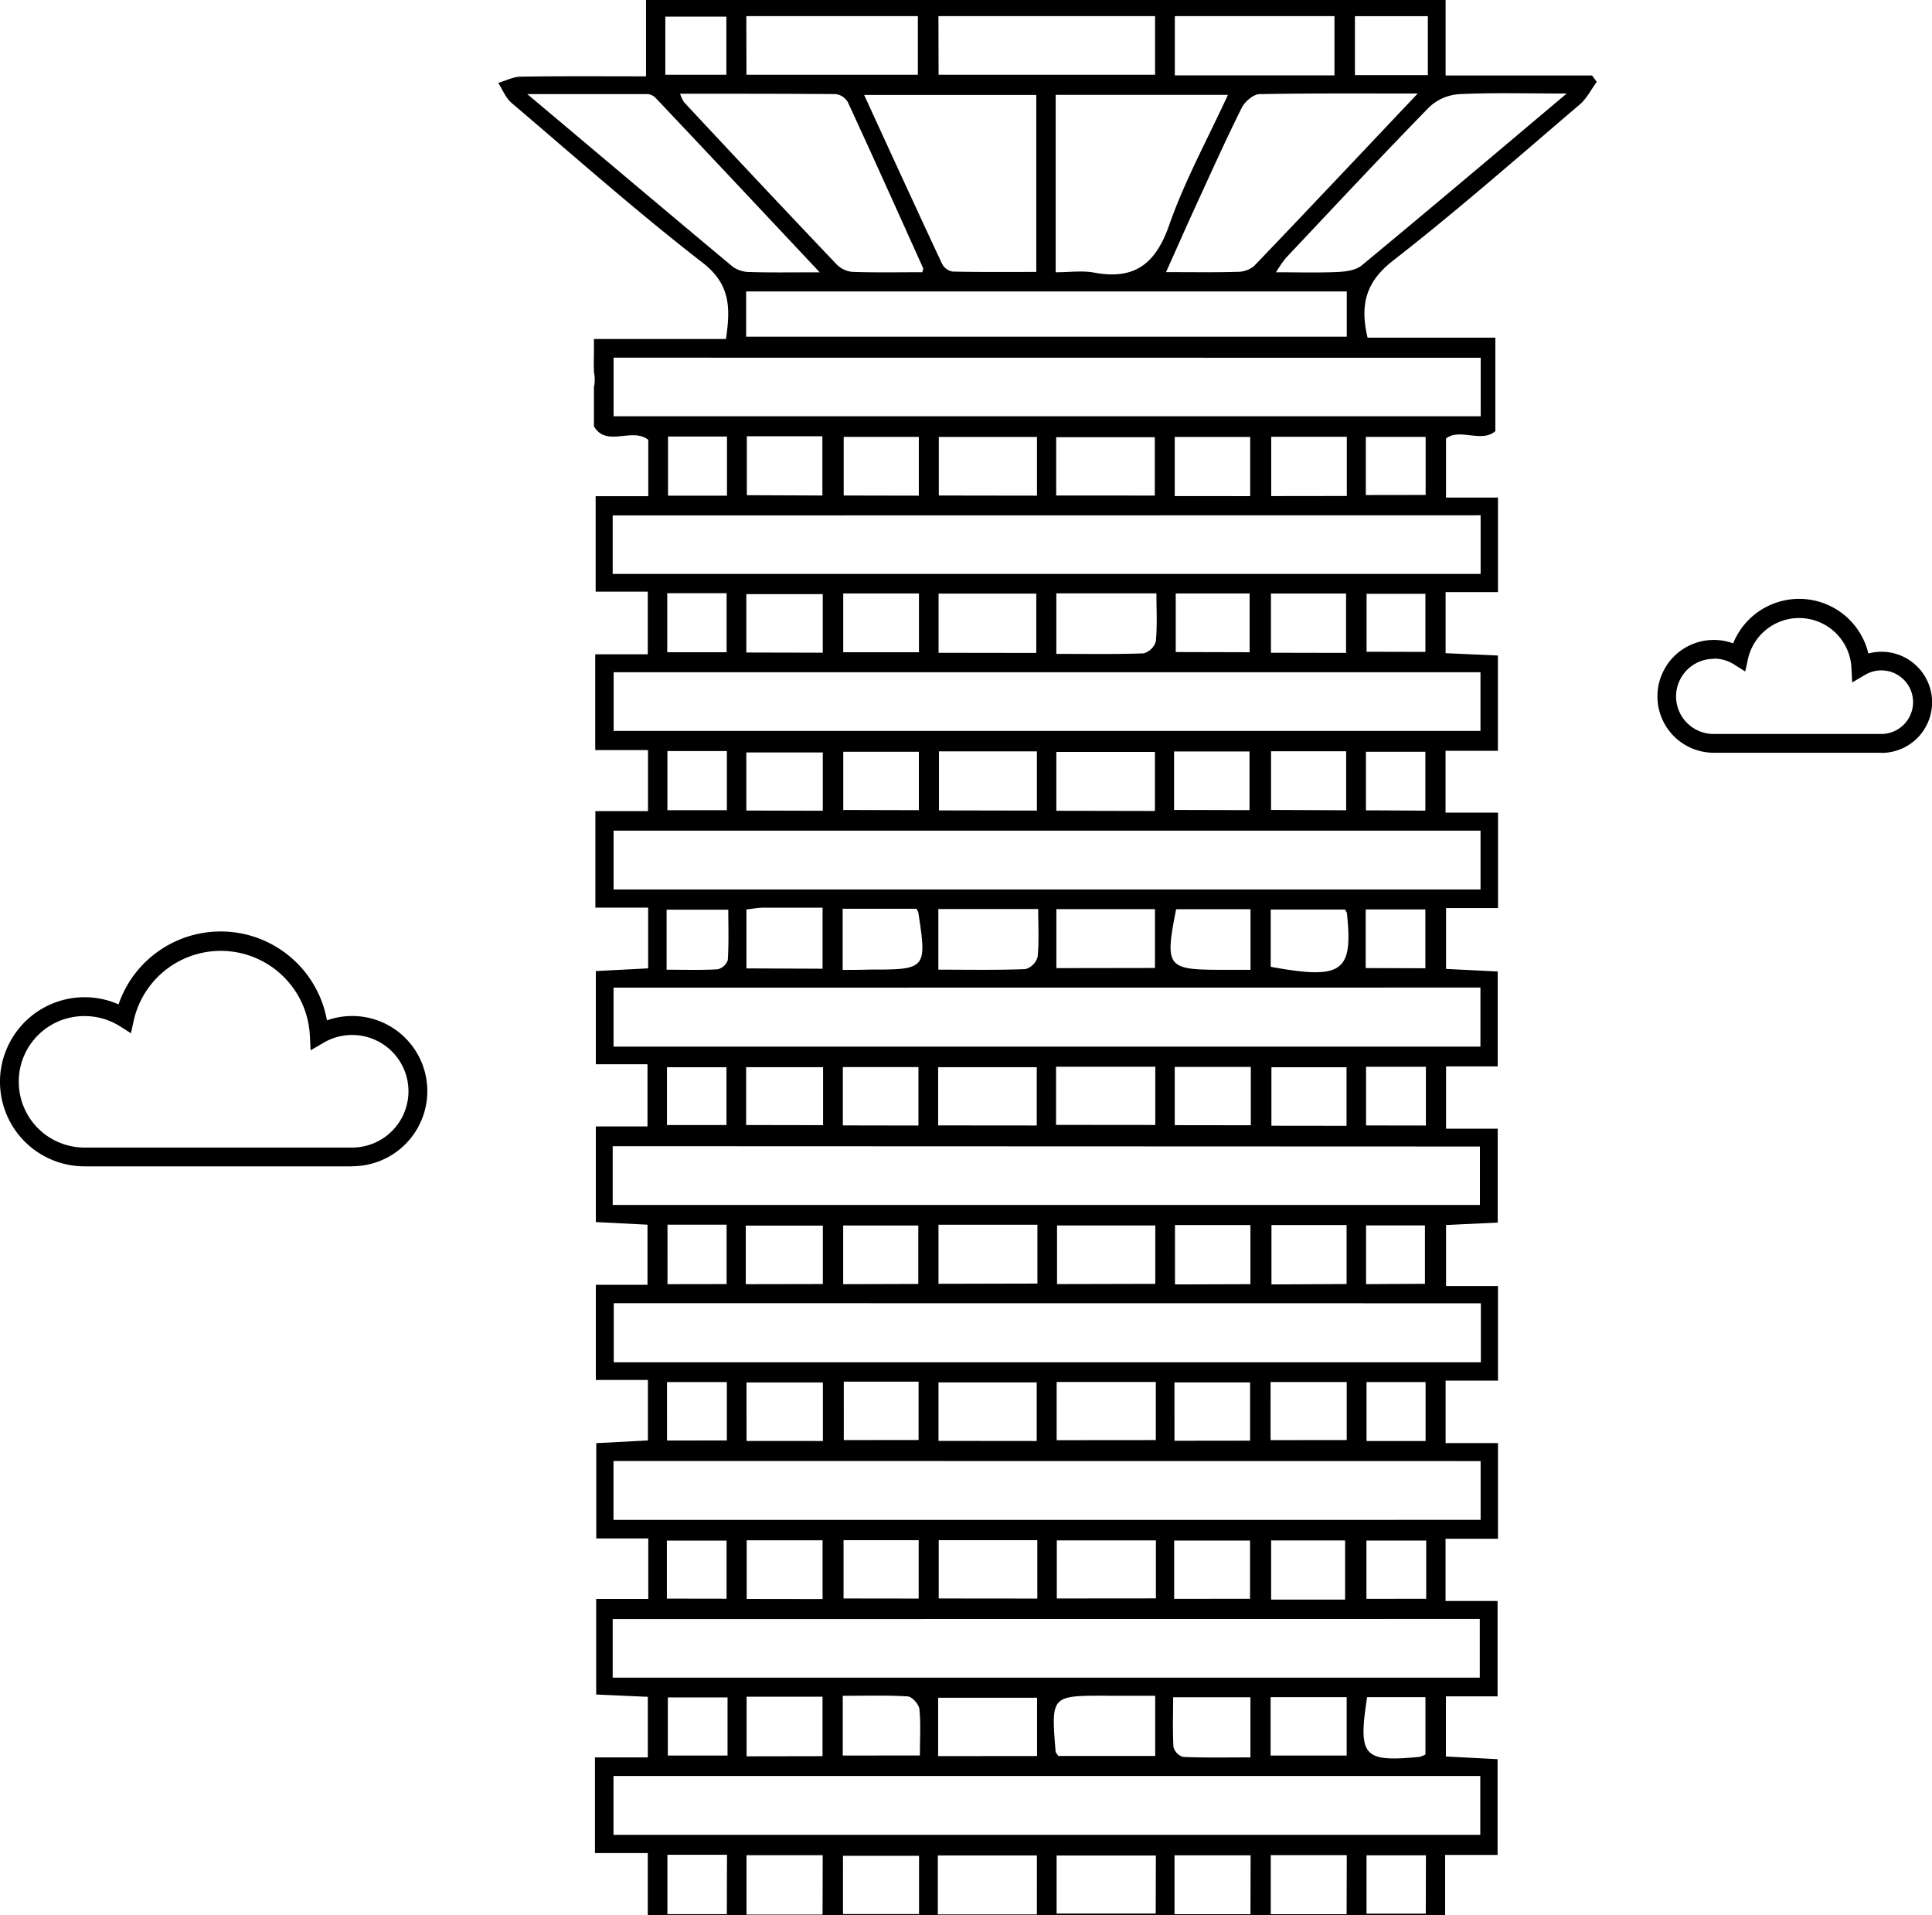 <svg id="Layer_1" data-name="Layer 1" xmlns="http://www.w3.org/2000/svg" viewBox="0 0 411.5 407.92"><defs><style>.cls-1{fill:none;}</style></defs><title>nai</title><path d="M649.3,561V548.16h11.17V527.77l-11-.57V514.39h11V494.08H649.39V480.82h11.17V460.44H649.4v-13.3h11.16V427H649.5v-13l11-.52v-20h-11V380.22h11V360l-11-.55V346.5h11.07V326.16H649.39V313h11.15v-20.3l-11.14-.5v-13h11.16V259.06H649.49V246.49c2.82-2.31,7.58,1,10.51-1.58V225H632.78c-1.64-7-.41-11.85,5.39-16.38C651.81,198,664.84,186.54,678,175.31c1.48-1.27,2.41-3.19,3.6-4.8l-1-1.35h-31.2V153.08H479.1v16.26c-9.34,0-18-.07-26.64.07-1.62,0-3.23.86-4.84,1.33.93,1.44,1.59,3.2,2.85,4.27,13.45,11.44,26.68,23.18,40.65,34,5.93,4.58,6,9.55,5,16.27H468c0,.91,0,1.76,0,2.57,0,1.38-.07,2.64,0,3.85,0,.39,0,.78.1,1.17a7.75,7.75,0,0,1-.1,2.67v8.33c2.66,4.58,8.14.14,11.58,2.89v12H468.37v20.34h11.1v13.34H468.28v20.4h11.24v13H468.31V346.4h11.24v12.93l-11.14.58v19.85h11V393h-11v20.37l11,.56v12.8h-11V447H479.5v12.88l-11,.58v20.3h11.08v12.88h-11.1V514l11,.49v12.9H468.22v20.38h11.25v13.2M630.09,156.53h15.53v12.55H630.09ZM643.46,173c-12.2,12.9-23.46,24.85-34.82,36.71a5.57,5.57,0,0,1-3.53,1.27c-4.8.14-9.62.06-15.25.06,2.28-5.09,4.31-9.7,6.41-14.28,3.18-6.93,6.31-13.9,9.71-20.72.66-1.32,2.47-2.88,3.77-2.91C620.52,172.93,631.29,173,643.46,173ZM538.14,210.24c0,.12-.07.32-.19.82-4.89,0-9.88.1-14.85-.07a5.41,5.41,0,0,1-3.4-1.59q-16.35-17.2-32.53-34.58a8.88,8.88,0,0,1-.82-1.78c11.32,0,22.25,0,33.18.08a3.52,3.52,0,0,1,2.56,1.73C527.52,186.61,532.82,198.43,538.14,210.24ZM525.55,173.3h36.67V211c-6,0-11.91.06-17.84-.08a3.12,3.12,0,0,1-2.2-1.6C536.65,197.52,531.22,185.64,525.55,173.3Zm102.8,41.86v9.63H500.42v-9.63Zm-62-4.09V173.28h36.69c-4.31,9.38-9.21,18.29-12.52,27.76-2.89,8.27-7.39,11.71-16,10.1C572,210.67,569.31,211.07,566.38,211.07Zm25.38-54.56h34v12.62h-34Zm-50.35,0h46.14V169H541.41Zm-40.92,0H537V169H500.49Zm-17.25.11h13V169h-13Zm-29.48,16.5c9.44,0,17.6,0,25.77,0a2.73,2.73,0,0,1,1.69.87c11.36,12,22.7,24.1,34.9,37.09-5.92,0-10.4.08-14.87-.06a6.3,6.3,0,0,1-3.64-1.12C483.32,198,469.12,186,453.76,173.08Zm42.58,387.66H483.65V548.13h12.69Zm20.39.09H500.5V548.22h16.23Zm20.55-.11h-16.2V548.35h16.2Zm25.1.08h-21.1V548.27h21.1Zm25.31-.19H566.55V548.29h21.14Zm20.18.14H591.66V548.24h16.21Zm20.48,0H612.16V548.21h16.19Zm16.86-.12H632.56V548.24h12.65Zm11.61-29.32v12.53H472.17V531.35ZM483.74,527V514.62h12.72V527Zm16.78.16V514.47h16.17v12.66ZM521,527V514.27c4.68,0,9.27-.15,13.83.13.92.05,2.38,1.67,2.49,2.68.32,3.11.11,6.27.11,9.9Zm20.32.12V514.68h21.07V527.1Zm35.73-12.85h10.5v12.81H566.91c-.25-.4-.56-.67-.58-1C565.37,514.24,565.38,514.24,577.08,514.25Zm14.29.31h16.49v12.81c-4.85,0-9.59.1-14.32-.1a3,3,0,0,1-2.07-2.1C591.24,521.74,591.37,518.29,591.37,514.56ZM612.13,527V514.56h16.2V527Zm20.55-12.44h12.43v12.21a6,6,0,0,1-1.25.51C631.86,528.43,630.74,527.19,632.68,514.58Zm24-16.65v12.49H472V497.93Zm-173.14-4.34V481.21h12.71v12.38Zm17,.07V481.15H516.7v12.51Zm20.63-.1V481.13h16v12.43Zm20.27,0V481.13h21v12.43Zm25.15,0V481.17h21.11v12.35Zm25,.08V481.2h16.16v12.4Zm20.65.16v-12.6H628v12.6Zm20.3-.16V481.2h12.73v12.4Zm24.32-29.34v12.52H472.17V464.26Zm-173.29-4.38V447.45h12.74v12.43Zm16.93.09V447.53h16.27V460Zm20.72-.18V447.36h15.93v12.43Zm20.17.17V447.52h20.92V460Zm25.17-.15V447.43h21.12v12.38Zm25.09.12V447.52h16.11v12.41Zm20.47-.13V447.44h16.22V459.8Zm20.44.19V447.45h12.58V460Zm24.35-29.34v12.57H472.22V430.65Zm-173.24-4.07V413.93h12.59v12.65Zm16.67,0V414.13h16.42v12.44Zm20.75,0V414.1h16v12.45Zm20.3-.08V413.94h21.07v12.53Zm25.25.06V414.09h20.93v12.44Zm25.12.07V414h16.07V426.6Zm20.55,0V414h16v12.57Zm20.15-.06V414.08H645v12.44Zm24.25-29.31v12.44H472V397.21ZM483.56,392.7V380.39h12.67V392.7Zm16.86,0V380.38h16.39v12.35Zm20.6.08V380.36h16.1v12.45Zm20.3,0V380.38h21V392.8Zm25.11-.11V380.28h21.14v12.41Zm25.28.06V380.33h16.2v12.42Zm20.59.12V380.39h16v12.48Zm20.16-.06V380.29H645.2v12.52Zm24.36-29.37V376H472.18V363.44Zm-173.34-3.82V346.84h13.14c0,3.54.13,7.13-.1,10.69a3,3,0,0,1-2.17,2C490.91,359.74,487.45,359.62,483.48,359.62Zm17-.26V346.79c1.3-.14,2.42-.37,3.55-.38,4.13,0,8.25,0,12.67,0v13Zm20.5.3v-13h15.7a3.72,3.72,0,0,1,.41.76c1.85,12,1.69,12.22-10.24,12.19C525.09,359.65,523.29,359.66,521,359.66Zm20.38,0V346.69h21.27c0,3.67.2,7-.13,10.2a3.76,3.76,0,0,1-2.56,2.6C553.89,359.73,547.79,359.61,541.39,359.61Zm25.14-.36V346.72h21v12.53ZM592,346.74h15.85v12.9h-6.33C590,359.62,589.6,359,592,346.74ZM612.15,359v-12.2H628c.25.49.37.63.38.78C629.73,360.12,627.41,361.79,612.15,359Zm20.23.27V346.78h12.71v12.53ZM656.84,330v12.53H472.19V330Zm-173.19-4.35v-12.6h12.67v12.6Zm16.81.07V313.35h16.29v12.41Zm20.65-.12V313.2h16.1v12.44Zm20.38.09V313.12h20.86v12.61Zm25,.08V313.24h21v12.57Zm25.08-.18V313.14h16.07v12.49Zm20.65,0V313.09h16v12.57Zm20.21.08V313.2h12.66v12.54Zm24.4-29.41v12.5H472.2v-12.5ZM483.62,292V279.43h12.64V292Zm16.84.06V279.63h16.28V292.1ZM521.1,292V279.48h16.13V292Zm20.31.12V279.52h20.81v12.63Zm25.08.2V279.46h21.32c0,3.47.2,6.89-.13,10.26a3.76,3.76,0,0,1-2.61,2.52C579,292.46,572.89,292.35,566.49,292.35Zm25.43-.36V279.48h15.74V292Zm20.28.15V279.49h16v12.65Zm20.37-.21V279.56H645.1v12.37Zm24.29-29.07v12.49H472V262.86Zm-173.08-4.17v-12.6h12.56v12.6Zm16.79-.11V246h16.09v12.62Zm20.63.07V246.13h16v12.52Zm20.26,0V246.14h20.91v12.51Zm25,0V246.2h21v12.43Zm25.25.12V246.14h16.07v12.61Zm20.55,0V246.11h16.1v12.61Zm20.15-.22V246.13h12.74V258.5Zm24.47-29.24v12.46H472.19V229.26ZM631.5,209.64c-1.23,1-3.34,1.29-5.06,1.37-4.15.19-8.31.06-13.16.06a28,28,0,0,1,2.06-3c10.17-10.79,20.28-21.64,30.64-32.24a10.33,10.33,0,0,1,6.37-2.7c7.11-.34,14.24-.13,22.85-.13C659.85,185.93,645.74,197.86,631.5,209.64Z" transform="translate(-341.5 -153.08)"/><line class="cls-1" x1="126.5" y1="78.58" x2="126.5" y2="74.73"/><line class="cls-1" x1="126.5" y1="90.75" x2="126.5" y2="82.42"/><line class="cls-1" x1="318.5" y1="91.83" x2="318.5" y2="71.95"/><path d="M416.5,401.5h-57a18,18,0,0,1-18-18,17.7,17.7,0,0,1,1.32-6.76A18,18,0,0,1,366.75,367a23,23,0,0,1,44.39,3.41,16,16,0,1,1,5.36,31.07Zm-57-32a13.93,13.93,0,0,0-13,8.75,13.74,13.74,0,0,0-1,5.25,14,14,0,0,0,14,14h57a12,12,0,0,0,12-12,12,12,0,0,0-18-10.37l-2.84,1.66-.17-3.28A19,19,0,0,0,370,370.37l-.61,2.78-2.41-1.52A13.92,13.92,0,0,0,359.5,369.5Z" transform="translate(-341.5 -153.08)"/><path d="M742.23,313.41H706.52a12,12,0,0,1-12-12,11.81,11.81,0,0,1,.88-4.52,12,12,0,0,1,15.25-6.78,15.16,15.16,0,0,1,28.8,2.16,10.77,10.77,0,1,1,2.79,21.17Zm-35.71-20a8,8,0,0,0-7.44,5,7.86,7.86,0,0,0-.59,3,8,8,0,0,0,8,8h35.71a6.78,6.78,0,0,0,6.77-6.77,6.76,6.76,0,0,0-10.17-5.85L736,298.44l-.17-3.28a11.16,11.16,0,0,0-22-1.84l-.61,2.78-2.41-1.52A8,8,0,0,0,706.52,293.36Z" transform="translate(-341.5 -153.08)"/></svg>